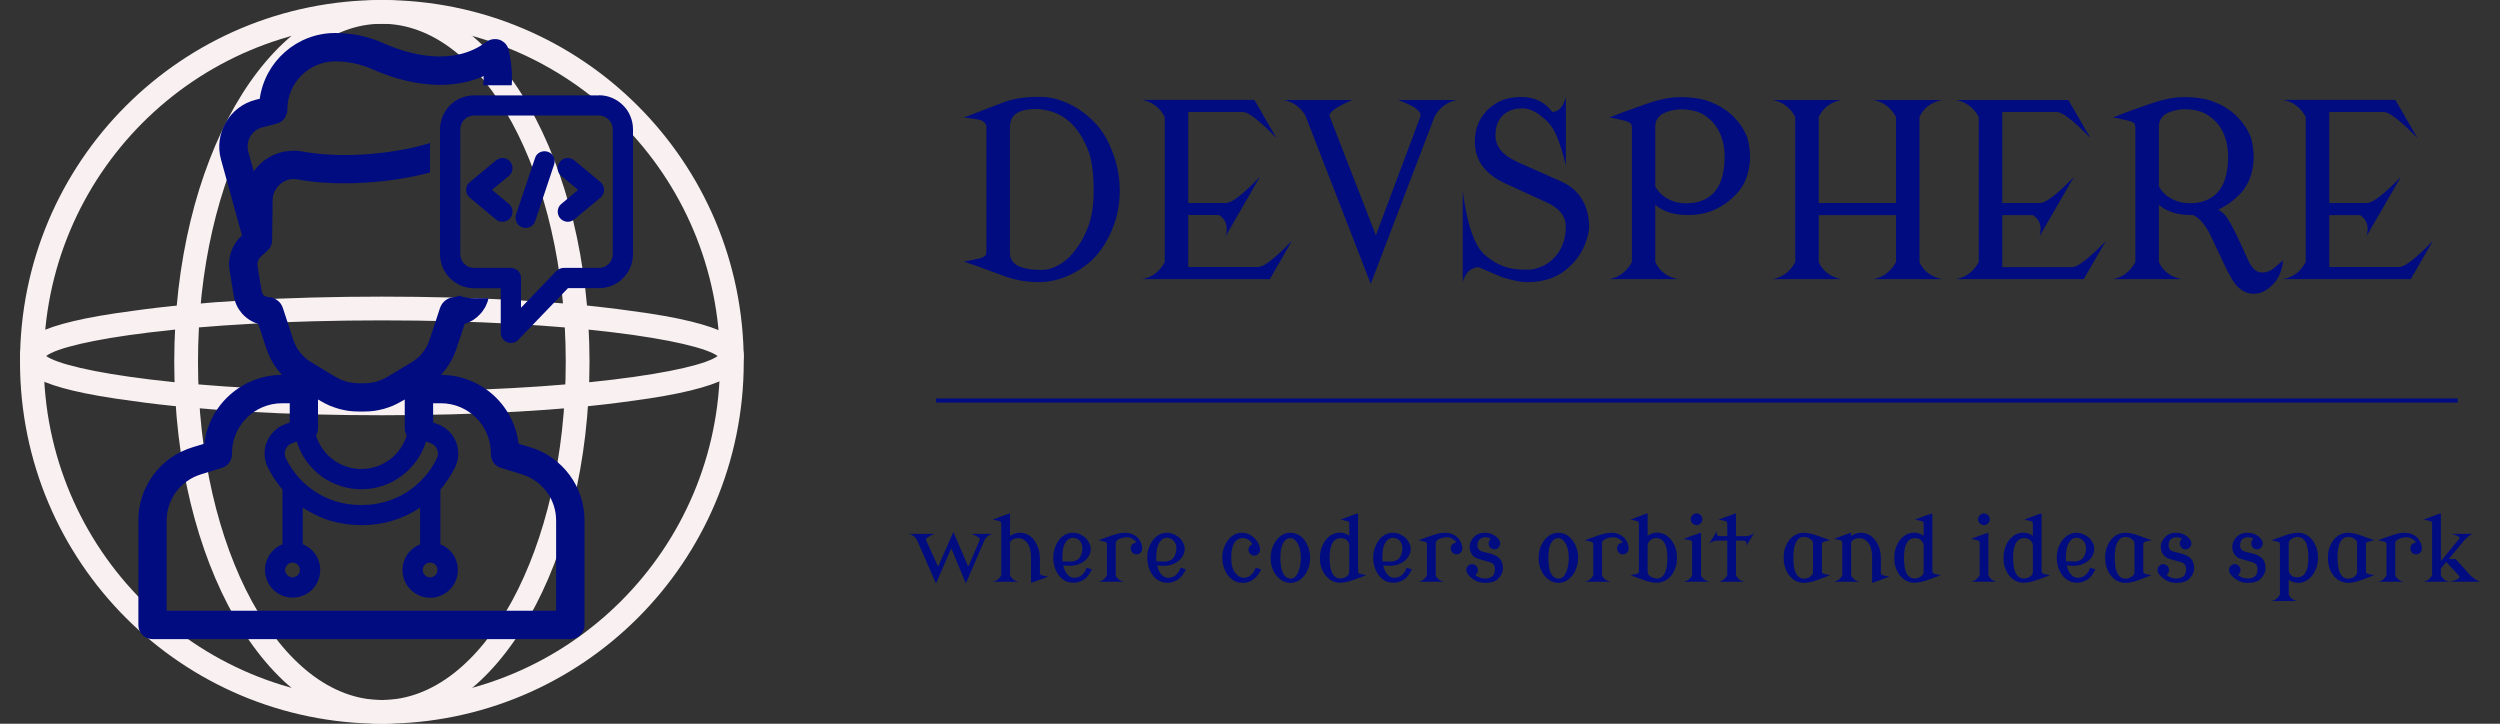 <svg version="1.2" xmlns="http://www.w3.org/2000/svg" viewBox="0 0 2000 579" width="2000" height="579">
	<rect x="0" y="0" width="2000" height="579" fill="#333333" stroke="none"/>
	<title>icon-svg</title>
	<style>
		.s0 { fill: #0080ff;stroke: #010c80;stroke-width: 3.3 } 
		.s1 { fill: none } 
		.s2 { fill: #010c80 } 
		.s3 { fill: #f9f1f1 } 
	</style>
	<g id="Folder 3">
		<g id="Folder 2">
			<path class="s0" d="m748.9 320.4h1217.3"/>
			<path class="s1" d="m1947.9 52.4v219.6h-1184.6v-219.6z"/>
			<path fill-rule="evenodd" class="s2" d="m771.1 209.2q1.5-0.1 11-2.1 3.9-0.8 5.8-2.3 1.2-1 1.2-3.3v-99.8q0-2.2-1.5-3.6-2-1.9-4.7-2.4-9.9-1.6-11.8-1.7l32.7-12.5q11.4-4 26.3-4h2.7q10.9 0 23.3 6 11.7 5.7 21.2 16.2 8 8.9 13.2 23.2 5.3 14.2 5.3 29.8 0 15.5-5.3 29-5.3 13.4-13.2 22.5-8.1 9.3-20.9 15.5-12.4 6-25.7 6-14.7 0-29.2-5.5-22.6-8.4-30.4-11zm46.4-120.6q-4.6 1.7-6.9 4.4-2.5 2.9-2.7 8.7v99.8q0 4.1 1.3 6.3 1.8 2.9 4.6 4.6 7 3.5 18.9 3.5h0.7q10.9 0 22-10.1 9.8-10.6 14.7-23.3 4.8-12.3 4.8-28.5v-2.5q0-18-3.7-29.5-6.2-16.7-16.4-25.3-9.1-7.7-21.9-9.2-2.5-0.3-5.3-0.3-5.2 0.1-10.1 1.4zm198.4 134.7h-102.1q11.8-2.3 17.8-13.3l0.2-0.8v-115.2l-0.2-0.8q-6-11-17.8-13.3h89.7l17.7 30.6q-19.6-20.2-26.3-20.8l-1.3-0.1h-43v72.8h29.7l1.3-0.1q6.8-0.7 26.3-20.8l-27.4 47.5q0.9-3.1 0.9-5.8 0-7-5.8-10.9l-0.6-0.3h-24.4v41.6h55.3l1.4-0.1q6.7-0.7 26.2-20.8zm11-143.3h54.9q-18.2 8-18.2 12.4 0 0.4 0.2 0.8l0.3 0.8 36.6 94.2 35.3-94.2 0.3-0.9q0.2-0.5 0.2-1.1-0.5-5.7-18.1-12h47q-11.6 2.3-17.7 13.2l-0.3 0.8-50.8 133.1-51.7-133.1-0.1-0.3-0.2-0.8q-6.1-10.6-17.7-12.9zm143.3 145.8v-73.3q4 32.9 13.7 47.1l1.8 2.1q1.6 2.2 7.6 6.4 10.8 7.6 25.7 7.6h0.3q5.9 0 6.7-0.2 14-2.8 21.6-14.7 5-8.8 5-18.4v-2.4q-0.8-11.9-16.2-18.5l-32.3-14.8q-24.1-11.2-24.2-32.9v-1.8q0.4-14.8 10.6-24.5 10.3-9.9 26-9.9h0.5q15.8 0 24.8 11.9h0.8q7.1-0.7 10.1-11.9v54.8q-5.7-23.4-11.7-31.5l-3.3-3.9q-1.4-1.4-4.9-4.2-7.3-6-15-6.1h-0.3q-9.2 0-15.1 5.5-6 5.7-6 15.7v0.6q0 13.2 17.6 21.1l34.6 15.4q21.3 9.5 22.7 34.4v3.7q-2.8 18.6-15.7 30.2-12.7 12.4-33.4 12.4h-0.8q-6.8 0-19.7-3.9l-17.8-7.6-1.2-0.5q-9.5 0.8-12.5 12.1zm172.1-2.5h-54.8q11.7-2.3 17.8-13.3l0.2-0.7v-107.4q0-2.3-1.3-3.3-1.7-1.5-5.8-2.4-8.3-1.9-10.9-2.1 6.5-2.9 29-10.8 15.9-5.6 27.5-5.6h0.7q14.2 0 23.8 3.9 9.6 3.8 16.1 9.6 8.8 8.1 12.5 17.1 2.5 5.2 3 17.1-0.4 18.7-10.8 29.6-9.3 9.8-20.8 14.1-8 2.9-18 2.9-1.9 0-3.8-0.1-13.8-0.7-22.5-8v45.4l0.3 0.8q5.1 10.6 17.8 13.2zm2.3-135.8q-7.4 0-14.5 3.5-2.8 1.7-4.5 4.5-1.4 2.3-1.4 6.4v47.2q4.8 8.8 15.4 12.2 4.6 1.3 8.8 1.3h1.1q0.4 0 3.8-0.2 9-0.9 15.2-5.9 11.2-9 11.2-31.1 0-11.4-4.6-20.5-4-7.9-12.1-13.1-7.1-4.3-18.4-4.3zm128.4 135.8h-54.8q11.8-2.3 17.8-13.3l0.2-0.7v-115.3l-0.2-0.8q-6-10.9-17.8-13.2h54.8q-12.7 2.6-17.8 13.2l-0.2 0.8v68.4h61.8v-68.4l-0.2-0.8q-6.1-10.9-17.9-13.2h54.9q-12.7 2.6-17.9 13.2l-0.1 0.8v115.3l0.1 0.8q5.2 10.6 17.9 13.2h-54.9q11.8-2.3 17.9-13.3l0.2-0.7v-37.2h-61.8v37.2l0.2 0.8q5.1 10.6 17.8 13.2zm194 0h-102.1q11.8-2.3 17.9-13.3l0.2-0.7v-115.3l-0.2-0.8q-6.1-10.9-17.9-13.2h89.8l17.7 30.5q-19.6-20.1-26.3-20.8l-1.3-0.1h-43v72.8h29.7l1.3-0.1q6.7-0.6 26.3-20.7l-27.5 47.5q0.9-3.2 0.9-5.8 0-7-5.7-10.9l-0.7-0.3h-24.3v41.6h55.3l1.3-0.1q6.7-0.7 26.3-20.8zm78.2 0h-54.9q11.8-2.3 17.8-13.3l0.2-0.8v-107.4q0-2.2-1.2-3.3-1.7-1.4-5.8-2.3-8.3-2-11-2.1 6.6-3 29-10.8 16-5.6 27.6-5.6h0.7q14.2 0 23.7 3.8 9.7 3.8 16.2 9.7 8.8 8.1 12.5 17.1 2.4 5.1 3 17.1-0.4 18.6-10.8 29.6-7.9 8.3-17.6 12.7 3.5 2 5.8 4.8 4.9 5.9 17.1 33.4l2 4.2q4.1 7.9 9.9 7.9h0.4q5.1 0 9.5-3.6 4.7-4.2 7.2-6.1-1.2 11.9-7.9 19-7.4 7.7-15.3 7.7h-0.4q-9 0-15.6-9-1.4-1.9-5.7-9.8l-13.6-28.8q-6.3-12.3-13.6-15.3l-0.5-0.1q-2.1 0-4.4-0.1-13.6-0.6-22.4-8v45.3l0.2 0.9q5.1 10.5 17.9 13.2zm2.3-135.9q-7.4 0-14.5 3.5-2.8 1.7-4.5 4.6-1.4 2.3-1.4 6.3v47.3q4.8 8.8 15.4 12.1 4.5 1.3 8.8 1.3h1q0.4 0 3.8-0.1 9.1-1 15.2-5.9 11.2-9 11.2-31.1 0-11.4-4.5-20.5-4-8-12.2-13.1-7-4.4-18.3-4.4zm181.1 135.9h-102.1q11.8-2.3 17.9-13.3l0.2-0.8v-115.2l-0.2-0.8q-6.1-11-17.9-13.3h89.8l17.7 30.6q-19.6-20.1-26.3-20.8l-1.4-0.1h-42.9v72.8h29.7l1.3-0.1q6.7-0.7 26.3-20.8l-27.5 47.5q0.9-3.1 0.9-5.7 0-7.1-5.7-11l-0.6-0.2h-24.4v41.5h55.3l1.3-0.1q6.7-0.6 26.3-20.8z"/>
			<path class="s1" d="m1984.8 401.3v82.3h-1258.4v-82.3z"/>
			<path class="s2" d="m772.7 466.8l-11.7-28.2-12.2 28.2-15.1-34.5v-0.1l-0.1-0.3q-2.3-4-6.7-4.8h20.6q-6.8 3-6.8 4.6 0 0.2 0.1 0.3l0.1 0.3 9.6 21 12.2-27.7 11.9 27.8 9.1-21.1 0.1-0.3q0.1-0.2 0.1-0.4 0-2.1-6.8-4.5h17.1q-4.3 0.8-6.6 4.9l-0.1 0.3z"/>
			<path fill-rule="evenodd" class="s2" d="m814.8 465.4h-20.6q4.5-0.9 6.7-5l0.1-0.3v-41.5q0-0.9-0.5-1.2-0.7-0.6-2.2-0.9-3.1-0.7-4.1-0.8 1.2-0.5 10.9-4.1 1.5-0.5 2.9-0.9v18.2l0.1-0.1q3.6-2.6 8-2.6 4.3 0 7.9 2.6 3.6 2.7 5.7 7.4 2.2 4.7 2.2 10v12.2q0 0.8 0.4 1.2 0.7 0.6 2.2 0.9 3.2 0.7 4.1 0.8-2 0.9-10.9 4-1.5 0.6-2.9 1v-20.1q0-8.1-3.1-12-2.9-3.7-7-3.7h-0.1q-4.5 0-6.6 3.3v26.3l0.1 0.3q1.9 4 6.7 5zm27.8-19.2q0-5.3 2.1-10 2.1-4.7 5.7-7.4 3.6-2.6 8-2.6 4.1 0 7.8 2.4 2.6 1.4 4.7 4.9 1.5 2.5 1.7 5.4 0 6.3-5.7 10.4-4.7 3.4-11.2 3.4-0.1 0-5.1-0.3 0.9 3.7 2.4 5.9 2.5 3.9 6.6 3.9 4.4 0 7.5-3.8 1.2-1.5 2.2-4.2l4.2 1.2q-0.2 0.6-0.3 0.8-3 5.5-5.7 7.3-4.5 2.7-8.5 2.7h-0.1q-4.9 0-8.5-2.6-3.6-2.6-5.7-7.3-2.1-4.7-2.1-10.1zm23.3-7.3q0-4-2.1-6.3-1.9-2.1-5.2-2.4-3.9 0-6.3 3.9-1.8 2.9-2.2 7.2-0.2 2.5-0.2 5.5 0 1 0.1 2.3 3.2 0.1 6.5 0.1 1.7 0 2.4-0.2 3.6-0.9 4.9-3 2.1-3.4 2.1-7.1zm33.4 26.5h-20.5q4.4-0.8 6.6-5l0.1-0.3v-24.8q0-0.9-0.4-1.3-0.7-0.5-2.2-0.9-3.2-0.7-4.1-0.8 2.4-1.1 10.8-4 6-2.1 10.4-2.1h0.2q5.8 0 10.1 4 3.5 4.1 3.5 8.3v0.2q0 1.9-1.3 3.4-1.3 1.4-3.3 1.4-2 0-3.3-1.4-1.3-1.4-1.3-3.2v-0.1q0-2 1.3-3.4 1.3-1.2 3.1-1.3-0.2-1.5-3.5-3.3-1.6-1-4.1-1-0.5 0-0.9 0.1-3.9 0.3-6.4 2-0.2 0.2-1 1-0.5 0.4-0.5 2.4v24.8 0.4q2 3.9 6.7 4.9zm18.5-19.2q0-5.3 2.1-10 2.1-4.7 5.7-7.4 3.6-2.6 7.9-2.6 4.2 0 7.8 2.4 2.7 1.4 4.8 4.9 1.5 2.5 1.7 5.4-0.1 6.3-5.7 10.4-4.7 3.4-11.3 3.4 0 0-5-0.3 0.8 3.7 2.3 5.9 2.6 3.9 6.7 3.9 4.4 0 7.5-3.8 1.2-1.5 2.2-4.2l4.1 1.2q-0.1 0.6-0.2 0.8-3 5.5-5.8 7.3-4.4 2.7-8.4 2.7h-0.1q-4.9 0-8.5-2.6-3.6-2.6-5.7-7.3-2.1-4.7-2.1-10.1zm23.3-7.3q0-4-2.2-6.3-1.8-2.1-5.1-2.4-4 0-6.3 3.9-1.8 2.9-2.2 7.2-0.3 2.5-0.3 5.5 0 1 0.2 2.3 3.2 0.1 6.5 0.1 1.6 0 2.4-0.2 3.5-0.9 4.9-3 2.1-3.4 2.1-7.1zm36.7 7.3q0-5.4 2.2-10.1 2.1-4.6 5.7-7.3 3.5-2.6 7.9-2.6h0.1q4.2 0 7.9 2.6 3.7 2.7 5.3 6.4l0.5 1.1v0.1q0.7 1.7 0.7 3.3 0 1.9-1.4 3.4-1.3 1.4-3.2 1.4-2 0-3.3-1.4-1.4-1.3-1.4-3.3 0-1.9 1.4-3.3 0.8-0.8 1.8-1.2-0.6-1-1.7-2.2-2.2-2.4-5.6-2.7h-0.1q-4.6 0-7.1 3.8-2.5 3.8-2.5 11.9v0.1q0 8.2 3.2 12.1 3.2 3.9 6.6 3.9h0.1q4.4 0 7.5-3.8 1.2-1.5 2.2-4.2l4.1 1.2q-0.1 0.5-0.2 0.8-1.9 4.5-5.8 7.3-3.6 2.8-8.4 2.8h-0.1q-5 0-8.5-2.7-3.6-2.6-5.7-7.3-2.2-4.7-2.2-10.1zm38.7 0.5q0-5.9 2.2-10.5 2.2-4.7 5.7-7.4 3.6-2.6 7.9-2.6 4.3 0 8 2.6 3.6 2.7 5.7 7.4 2.1 4.7 2.1 10 0 5.4-2.1 10.1-2.1 4.6-5.7 7.3-3.6 2.7-8 2.7-4.1 0-7.9-2.7-3.6-2.6-5.8-7.2-2.1-4.5-2.1-9.7zm7.8-0.6q0 7.9 1.8 11.8 2.3 5 6.6 5 3.8 0 6-5.6 1.9-4.7 2-10.9v-0.2q0-7.4-2.9-11.9-2.3-3.8-5.5-3.8h-0.1q-3.4 0-5.6 3.8-2.3 3.9-2.3 11.8zm31.6 0.5q0-5.9 2.2-10.5 2.1-4.7 5.7-7.3 3.6-2.7 7.9-2.7 4.2 0 7.7 2.5v-10q0-0.8-0.4-1.2-0.5-0.5-2.4-0.8-1.9-0.5-4-0.9 2.3-1 10.9-4.1 1.1-0.3 3-0.9v46.4q0 0.9 0.4 1.3 0.6 0.5 2.2 0.9 2.9 0.7 4.1 0.8-2.2 1-10.9 4-5.9 2.1-10.3 2.1h-0.3q-4.1 0-7.9-2.7-3.6-2.5-5.8-7.1-2.1-4.5-2.1-9.8zm7.8-0.5q0 7.9 1.8 11.8 2.3 4.9 6.8 4.9 3.5 0 6.3-2.7l0.3-0.6q0.5-0.6 0.5-2.4v-21.3q0-1.1-1-2.5-1.9-2.8-5.6-2.8h-0.2q-4.3 0-6.6 3.8-2.3 3.9-2.3 11.8zm34.8 0.1q0-5.3 2.2-10 2.1-4.7 5.7-7.4 3.6-2.6 8-2.6 4.1 0 7.7 2.4 2.7 1.4 4.8 4.9 1.5 2.5 1.7 5.4-0.1 6.3-5.7 10.4-4.7 3.4-11.2 3.4-0.1 0-5.1-0.3 0.8 3.7 2.4 5.9 2.5 3.9 6.6 3.9 4.4 0 7.5-3.8 1.2-1.5 2.2-4.2l4.1 1.2q-0.1 0.6-0.2 0.8-3 5.5-5.7 7.3-4.5 2.7-8.5 2.7h-0.1q-4.9 0-8.5-2.6-3.6-2.6-5.7-7.3-2.2-4.7-2.2-10.1zm23.4-7.3q0-4-2.1-6.3-1.9-2.1-5.2-2.4-3.9 0-6.3 3.9-1.8 2.9-2.2 7.2-0.2 2.5-0.2 5.5 0 1 0.1 2.3 3.2 0.1 6.5 0.1 1.6 0 2.3-0.2 3.7-0.9 5-3 2.1-3.4 2.1-7.1zm33.4 26.5h-20.5q4.4-0.8 6.7-5v-0.3-24.8q0-0.9-0.4-1.3-0.7-0.5-2.2-0.9-3.2-0.7-4.1-0.8 2.4-1.1 10.9-4 5.9-2.1 10.3-2.1h0.3q5.7 0 10 4 3.6 4.1 3.6 8.3v0.2q0 1.9-1.4 3.4-1.3 1.4-3.3 1.4-1.9 0-3.2-1.4-1.4-1.4-1.4-3.2v-0.1q0-2 1.4-3.4 1.3-1.2 3-1.3-0.2-1.5-3.5-3.3-1.6-1-4.1-1-0.4 0-0.9 0.1-3.9 0.3-6.4 2-0.2 0.2-1 1-0.5 0.4-0.5 2.4v24.8 0.4q2 3.9 6.7 4.9zm17.7-9.3q0-2 1.4-3.4 1.3-1.4 3.3-1.4 1.9 0 3.3 1.4 1.3 1.4 1.3 3.4 0 1.8-1.3 3.3-0.3 0.3-0.7 0.6l0.4 0.4q3.2 2.4 7.5 2.4h0.1q3.4 0 5.6-1.8 1.9-1.6 2-5.5v-0.6q-0.1-3.8-3.5-5l-9.7-2.8q-5.5-1.6-6.9-7.7-0.1-1.1-0.1-2.1 0-3.6 2.8-7 3.4-4.1 9.4-4.1 5.7 0 9.7 3.7 1.3 1.3 2 2.6 0.5 1 0.5 2.3 0 1.9-1.3 3.3-1.4 1.4-3.3 1.4-1.9 0-3.3-1.4-1.3-1.4-1.3-3.4 0-1.9 1.3-3.3l0.7-0.4q-2.2-1.2-4.9-1.2h-0.1q-2.4 0.1-4.3 1.7-1.6 1.7-1.6 4.7v0.5q0 3 3 4.3l8.4 2.2q3.8 1.3 5.5 2.9 3.5 2.9 3.5 8.9-0.3 4.3-3.9 8-3.1 3.3-10.4 3.3-6.4 0-11.2-4.2-2.5-2.1-3.2-3.7-0.3-0.4-0.3-0.7-0.4-0.7-0.4-1.6zm57.9-9.4q0-5.9 2.1-10.5 2.2-4.7 5.8-7.4 3.6-2.6 7.9-2.6 4.3 0 7.9 2.6 3.6 2.7 5.8 7.4 2.1 4.7 2.1 10 0 5.4-2.1 10.1-2.2 4.6-5.8 7.3-3.5 2.7-7.9 2.7-4.2 0-7.9-2.7-3.7-2.6-5.8-7.2-2.1-4.5-2.1-9.7zm7.8-0.6q0 7.9 1.7 11.8 2.3 5 6.6 5 3.9 0 6.1-5.6 1.9-4.7 1.9-10.9v-0.2q0-7.4-2.8-11.9-2.4-3.8-5.5-3.8h-0.2q-3.3 0-5.6 3.8-2.2 3.9-2.2 11.8zm49.7 19.3h-20.6q4.5-0.8 6.7-5l0.1-0.3v-24.8q0-0.9-0.5-1.3-0.6-0.5-2.1-0.9-3.2-0.7-4.2-0.8 2.5-1.1 10.9-4 6-2.1 10.4-2.1h0.2q5.8 0 10.1 4 3.5 4.1 3.5 8.3v0.2q0 1.9-1.3 3.4-1.3 1.4-3.3 1.4-2 0-3.3-1.4-1.3-1.4-1.3-3.2v-0.1q0-2 1.3-3.4 1.3-1.2 3.1-1.3-0.3-1.5-3.5-3.3-1.6-1-4.2-1-0.4 0-0.8 0.1-3.9 0.3-6.4 2-0.2 0.2-1.1 1-0.5 0.4-0.5 2.4v24.8l0.1 0.4q1.9 3.9 6.7 4.9zm16-5.3q0.8-0.1 4.1-0.8 1.4-0.3 2.1-0.9 0.5-0.3 0.5-1.3v-38.5q0-0.9-0.5-1.2-0.7-0.6-2.2-0.9-3.7-0.8-4-0.8 0.3-0.1 10.8-4.1 1-0.3 2.9-0.9v17.9q3.6-2.5 7.7-2.5 4.4 0 8 2.7 3.5 2.6 5.7 7.3 2.1 4.6 2.1 10.5 0 5.3-2.1 9.8-2.1 4.6-5.7 7.1-3.9 2.7-8.5 2.7-4.1 0-10.1-2.1-8.8-3.1-10.8-4zm21.4 2.7q4 0 6.3-4.9 1.8-3.9 1.8-11.8 0-7.9-2.3-11.8-2.3-3.8-6.7-3.8h-0.1q-3.7 0-5.6 2.8-1 1.4-1.1 2.5v21.3q0 1.9 0.6 2.4l0.3 0.6q2.2 2.2 6.1 2.7 0.4 0 0.7 0zm21.1-31.6q2.6-1.2 10.9-4.1 1.4-0.5 3-0.9v33.9l0.1 0.3q1.9 4 6.6 5h-20.6q4.5-0.9 6.8-5v-0.3-26q0-0.9-0.4-1.3-0.8-0.6-2.4-0.9-3.5-0.7-4-0.7zm7.1-12.5q-1.4-1.3-1.4-3.3 0-1.9 1.4-3.3 1.3-1.4 3.2-1.4 2 0 3.3 1.4 1.4 1.4 1.4 3.3 0 2-1.4 3.3-1.3 1.4-3.3 1.4-1.9 0-3.2-1.4zm13.2 16.5l6.4-10.4q-0.2 0.8-0.2 1.7 0 2.4 2.5 2.4h5.9v-10.3q0-0.8-0.5-1.2-0.5-0.5-2.3-0.9-2-0.4-4-0.8 3.3-1.4 10.9-4.1 1.4-0.4 2.9-0.9v18.2h8q4.5-0.3 6.7-2.7l-6.4 10.4q0.2-0.9 0.2-1.8 0-2.3-2.5-2.3h-6v27.6l0.1 0.3q1.9 4 6.7 5h-20.6q4.4-0.9 6.7-5l0.1-0.3v-27.6h-7.9q-4.5 0.2-6.7 2.7zm59.7 10.6q0-5.3 2.1-9.8 2.1-4.6 5.8-7.2 3.8-2.6 8.5-2.6 4.1 0 10 2.1 8.6 3 10.9 4-0.8 0-4.1 0.8-1.4 0.3-2.2 0.9-0.4 0.3-0.4 1.2v22q0 0.9 0.4 1.2 0.7 0.6 2.2 0.9 3.3 0.8 4.1 0.8-2.3 1-10.9 4.1-6 2.1-10.1 2.1-4.7 0-8.4-2.7-3.7-2.6-5.8-7.2-2.1-4.4-2.1-10.6zm7.8 0.3q0 8 1.7 11.8 2.4 5 6.4 5h1.1q2.9 0 5.6-2.8l0.4-0.5q0.5-0.6 0.5-2.4v-22q0-1.8-0.5-2.3l-0.3-0.6q-2.8-2.7-5.7-2.7h-1.1q-4 0-6.3 4.9-1.8 3.9-1.8 11.6zm52.9 19.3h-20.5q4.4-0.9 6.7-5v-0.3-26q0-0.9-0.4-1.3-0.7-0.6-2.2-0.9-3.2-0.7-4.1-0.7 1.2-0.6 10.8-4.1 1.6-0.6 3-0.9v2.7l0.1-0.1q3.5-2.6 7.9-2.6 4.3 0 8 2.6 3.5 2.7 5.7 7.4 2.1 4.7 2.1 10v12.2q0 0.8 0.5 1.2 0.7 0.6 2.1 0.9 3.3 0.7 4.2 0.8-2 0.9-10.9 4-1.5 0.6-2.9 1v-20.1q0-8.1-3.1-12-2.9-3.7-7-3.7h-0.2q-4.5 0-6.5 3.3v26.3l0.1 0.3q1.9 4 6.6 5zm27.8-18.8q0-5.9 2.1-10.5 2.2-4.7 5.7-7.3 3.6-2.7 8-2.7 4.2 0 7.7 2.5v-10q0-0.8-0.5-1.2-0.4-0.5-2.3-0.8-2-0.5-4-0.9 2.3-1 10.9-4.1 1.1-0.3 2.9-0.9v46.4q0.1 0.9 0.5 1.3 0.6 0.5 2.1 0.9 3 0.7 4.2 0.8-2.2 1-10.9 4-6 2.1-10.3 2.1h-0.3q-4.2 0-8-2.7-3.6-2.5-5.7-7.1-2.1-4.5-2.1-9.8zm7.8-0.5q0 7.9 1.7 11.8 2.3 4.9 6.9 4.9 3.4 0 6.2-2.7l0.4-0.6q0.5-0.6 0.5-2.4v-21.3q-0.1-1.1-1.1-2.5-1.9-2.8-5.6-2.8h-0.1q-4.4 0-6.7 3.8-2.2 3.9-2.2 11.8zm53.7-14.9q2.6-1.2 10.9-4.1 1.3-0.5 2.9-0.9v33.9l0.1 0.3q1.9 4 6.6 5h-20.5q4.4-0.9 6.7-5l0.1-0.3v-26q0-0.9-0.5-1.3-0.8-0.6-2.4-0.9-3.5-0.7-3.9-0.7zm7-12.5q-1.4-1.3-1.4-3.3 0-1.9 1.4-3.3 1.4-1.4 3.3-1.4 1.9 0 3.3 1.4 1.3 1.4 1.3 3.3 0 2-1.3 3.3-1.4 1.4-3.3 1.4-1.9 0-3.3-1.4zm18.9 27.9q0-5.9 2.1-10.5 2.2-4.7 5.7-7.3 3.6-2.7 8-2.7 4.1 0 7.7 2.5v-10q0-0.8-0.5-1.2-0.5-0.5-2.4-0.8-1.9-0.5-3.9-0.9 2.2-1 10.9-4.1 1.1-0.3 2.9-0.9v46.4q0 0.9 0.5 1.3 0.5 0.5 2.1 0.9 3 0.7 4.1 0.8-2.1 1-10.8 4-6 2.1-10.4 2.1h-0.2q-4.2 0-8-2.7-3.6-2.5-5.7-7.1-2.1-4.5-2.1-9.8zm7.7-0.5q0 7.9 1.8 11.8 2.3 4.9 6.9 4.9 3.4 0 6.2-2.7l0.3-0.6q0.6-0.6 0.6-2.4v-21.3q-0.1-1.1-1.1-2.5-1.9-2.8-5.6-2.8h-0.1q-4.4 0-6.7 3.8-2.3 3.9-2.3 11.8zm34.9 0.1q0-5.3 2.1-10 2.2-4.7 5.8-7.4 3.6-2.6 7.9-2.6 4.1 0 7.8 2.4 2.7 1.4 4.8 4.9 1.5 2.5 1.6 5.4 0 6.3-5.6 10.4-4.8 3.4-11.3 3.4-0.1 0-5.1-0.3 0.9 3.7 2.4 5.9 2.5 3.9 6.6 3.9h0.1q4.4 0 7.4-3.8 1.3-1.5 2.3-4.2l4.1 1.2q-0.1 0.6-0.3 0.8-2.9 5.5-5.7 7.3-4.4 2.7-8.4 2.7h-0.2q-4.8 0-8.4-2.6-3.6-2.6-5.8-7.3-2.1-4.7-2.1-10.1zm23.4-7.3q0-4-2.2-6.3-1.8-2.1-5.1-2.4h-0.1q-3.9 0-6.2 3.9-1.8 2.9-2.2 7.2-0.3 2.5-0.3 5.5 0 1 0.2 2.3 3.2 0.1 6.4 0.1 1.7 0 2.4-0.2 3.6-0.9 5-3 2.1-3.4 2.1-7.1zm15.3 6.9q0-5.3 2.1-9.8 2.1-4.6 5.8-7.2 3.7-2.6 8.4-2.6 4.1 0 10.1 2.1 8.6 3 10.9 4-0.8 0-4.2 0.8-1.4 0.3-2.1 0.9-0.5 0.3-0.5 1.2v22q0 0.9 0.5 1.2 0.7 0.6 2.1 0.9 3.4 0.8 4.1 0.8-2.3 1-10.8 4.1-6 2.1-10.1 2.1-4.7 0-8.5-2.7-3.6-2.6-5.7-7.2-2.1-4.4-2.1-10.6zm7.7 0.3q0 8 1.8 11.8 2.3 5 6.3 5h1.1q2.9 0 5.7-2.8l0.3-0.5q0.6-0.6 0.6-2.4v-22q0-1.8-0.5-2.3l-0.4-0.6q-2.7-2.7-5.7-2.7h-1q-4.1 0-6.4 4.9-1.8 3.9-1.8 11.6zm34.2 10q0-2 1.4-3.4 1.3-1.4 3.2-1.4 1.9 0 3.3 1.4 1.3 1.4 1.3 3.4 0 1.8-1.3 3.3-0.3 0.3-0.6 0.6l0.4 0.4q3.2 2.4 7.4 2.4h0.1q3.4 0 5.6-1.8 1.9-1.6 2.1-5.5v-0.6q-0.2-3.8-3.6-5l-9.7-2.8q-5.4-1.6-6.8-7.7-0.2-1.1-0.2-2.1 0-3.6 2.9-7 3.3-4.1 9.4-4.1 5.6 0 9.6 3.7 1.3 1.3 2.1 2.6 0.5 1 0.5 2.3 0 1.9-1.4 3.3-1.3 1.4-3.2 1.4-2 0-3.3-1.4-1.4-1.4-1.4-3.4 0-1.9 1.4-3.3l0.7-0.4q-2.2-1.2-5-1.2h-0.1q-2.4 0.1-4.3 1.7-1.6 1.7-1.6 4.7v0.5q0 3 3 4.3l8.5 2.2q3.7 1.3 5.5 2.9 3.4 2.9 3.5 8.9-0.4 4.3-3.9 8-3.2 3.3-10.5 3.3-6.3 0-11.1-4.2-2.5-2.1-3.3-3.7-0.2-0.4-0.3-0.7-0.3-0.7-0.3-1.6zm57.2 0q0-2 1.3-3.4 1.4-1.4 3.3-1.4 1.9 0 3.2 1.4 1.4 1.4 1.4 3.4 0 1.8-1.4 3.3-0.3 0.3-0.6 0.6l0.4 0.4q3.2 2.4 7.5 2.4h0.1q3.4 0 5.6-1.8 1.9-1.6 2-5.5v-0.6q-0.2-3.8-3.6-5l-9.7-2.8q-5.4-1.6-6.8-7.7-0.1-1.1-0.1-2.1 0-3.6 2.8-7 3.4-4.1 9.4-4.1 5.7 0 9.7 3.7 1.3 1.3 2 2.6 0.5 1 0.5 2.3 0 1.9-1.3 3.3-1.4 1.4-3.3 1.4-1.9 0-3.3-1.4-1.3-1.4-1.3-3.4 0-1.9 1.3-3.3l0.7-0.4q-2.2-1.2-4.9-1.2h-0.2q-2.3 0.1-4.3 1.7-1.5 1.7-1.5 4.7v0.5q0 3 3 4.3l8.4 2.2q3.7 1.3 5.6 2.9 3.4 2.9 3.4 8.9-0.3 4.3-3.9 8-3.2 3.3-10.4 3.3-6.4 0-11.2-4.2-2.5-2.1-3.2-3.7-0.2-0.4-0.4-0.7-0.2-0.7-0.2-1.6zm54.5 24.7h-20.5q4.4-0.9 6.6-5l0.1-0.3v-40.3q0-0.8-0.5-1.2-0.6-0.6-2.1-0.9-3.2-0.7-4.1-0.8 2.3-1 10.9-4 5.9-2.1 10.2-2.1h0.4q4.1 0 7.9 2.6 3.6 2.6 5.7 7.2 2.1 4.5 2.1 9.8 0 5.8-2.1 10.5-2.2 4.7-5.7 7.3-3.6 2.7-7.9 2.7-4.2 0-7.7-2.5v11.7 0.3q1.9 4 6.7 5zm9-34.5q0-8-1.8-11.8-2.3-4.9-6.9-4.9-3.4 0-6.2 2.7l-0.3 0.6q-0.5 0.5-0.5 2.3v21.3q0 1.2 1 2.6 1.9 2.8 5.6 2.8h0.1q4.4 0 6.7-3.8 2.3-3.9 2.3-11.8zm15.6-0.5q0-5.3 2.1-9.8 2.1-4.6 5.7-7.2 3.8-2.6 8.5-2.6 4.1 0 10.1 2.1 8.5 3 10.9 4-0.8 0-4.2 0.8-1.4 0.3-2.1 0.9-0.5 0.3-0.5 1.2v22q0 0.9 0.4 1.2 0.8 0.6 2.2 0.9 3.3 0.8 4.1 0.8-2.3 1-10.9 4.1-6 2.1-10 2.1-4.7 0-8.5-2.7-3.7-2.6-5.8-7.2-2-4.4-2-10.6zm7.7 0.3q0 8 1.8 11.8 2.3 5 6.3 5h1.1q2.9 0 5.7-2.8l0.3-0.5q0.5-0.6 0.5-2.4v-22q0-1.8-0.4-2.3l-0.4-0.6q-2.7-2.7-5.7-2.7h-1q-4.1 0-6.4 4.9-1.8 3.9-1.8 11.6zm53 19.3h-20.6q4.4-0.8 6.7-5l0.1-0.3v-24.8q0-0.9-0.5-1.3-0.6-0.5-2.1-0.9-3.3-0.7-4.2-0.8 2.5-1.1 10.9-4 6-2.1 10.3-2.1h0.3q5.8 0 10.1 4 3.5 4.1 3.5 8.3v0.2q0 1.9-1.3 3.4-1.4 1.4-3.3 1.4-2 0-3.3-1.4-1.3-1.4-1.3-3.2v-0.1q0-2 1.3-3.4 1.3-1.2 3.1-1.3-0.3-1.5-3.5-3.3-1.6-1-4.2-1-0.4 0-0.8 0.1-3.9 0.3-6.4 2-0.2 0.2-1.1 1-0.5 0.4-0.5 2.4v24.8l0.1 0.4q1.9 3.9 6.7 4.9zm36.5 0h-20.6q4.4-0.9 6.7-5l0.1-0.3v-41.5q0-0.9-0.5-1.2-0.7-0.6-2.3-0.9-3.7-0.8-4-0.8 0.3-0.1 10.9-4.1 0.9-0.3 2.9-0.9v38.2l14.5-17.7 0.3-0.3q0.1-0.3 0.1-0.7 0-1.3-6.1-3.1h16.7q-2.5 0.7-6.5 4.9l-0.3 0.3-12.4 14.9h5.5l12.2 13.5 0.1 0.1 0.2 0.2q4.1 3.4 7.2 4.4h-24q7.4-1.9 7.4-3.9 0-0.5-0.5-1.1l-0.3-0.3-9.8-10.5-4.3 5.2v5.3l0.1 0.3q1.9 4 6.7 5z"/>
		</g>
		<g id="Folder 1">
			<path fill-rule="evenodd" class="s3" d="m305.5 579c-160.1 0-289.5-129.4-289.5-289.5 0-160.1 129.4-289.5 289.5-289.5 160.1 0 289.5 129.4 289.5 289.5 0 160.1-129.4 289.5-289.5 289.5zm270.5-289.5c0-149.6-120.9-270.5-270.5-270.5-149.6 0-270.5 120.9-270.5 270.5 0 149.6 120.9 270.5 270.5 270.5 149.6 0 270.5-120.9 270.5-270.5z"/>
			<path fill-rule="evenodd" class="s3" d="m305.5 332.2c-75 0-146.2-3.8-199.3-11.4-79.8-10.4-90.2-23.7-90.2-36 0-12.4 10.4-25.7 90.2-36.1 53.1-7.6 124.3-11.4 199.3-11.4 75 0 146.2 3.8 199.3 11.4 79.8 10.4 90.2 24.7 90.2 36.1 0 11.3-10.4 25.6-90.2 36-53.1 7.6-124.3 11.4-199.3 11.4zm-268.6-47.4c17.1 12.3 115.8 28.4 268.6 28.4 152.8 0 252.5-16.1 268.6-28.4-17.1-12.4-115.8-28.5-268.6-28.5-152.8 0-252.5 16.1-268.6 28.5z"/>
			<path fill-rule="evenodd" class="s3" d="m305.5 579c-91.9 0-166.1-129.4-166.1-289.5 0-160.1 74.2-289.5 166.1-289.5 91.9 0 166.1 129.4 166.1 289.5 0 160.1-74.2 289.5-166.1 289.5zm147.1-289.5c0-149.6-65.7-270.5-147.1-270.5-81.4 0-147.1 120.9-147.1 270.5 0 149.6 65.7 270.5 147.1 270.5 81.4 0 147.1-120.9 147.1-270.5z"/>
			<path fill-rule="evenodd" class="s2" d="m366.9 236.4q5.9 2.2 12.4 2.2h11.5c-0.5 2.4-1.4 4.7-2.5 6.9-1.2 2.1-2.6 4.1-4.3 5.9-1.7 1.8-3.6 3.4-5.6 4.7-2.1 1.2-4.4 2.3-6.7 3l-6.6 20.1q-1 2.8-2.2 5.6-1.3 2.8-2.9 5.4-1.5 2.6-3.4 5.1-1.8 2.4-3.9 4.6c31.6 0 58.3 23.6 62.2 55.1l9 2.7c6.3 1.9 12.3 4.7 17.6 8.5 5.4 3.8 10.2 8.4 14.1 13.7 3.9 5.3 7 11.1 9 17.4 2 6.2 3.1 12.8 3 19.4v83.3c0 1.4-0.2 2.9-0.8 4.3-0.6 1.4-1.4 2.6-2.5 3.7-1 1-2.3 1.9-3.7 2.4-1.3 0.6-2.8 0.9-4.3 0.9h-334.3c-1.5 0-3-0.3-4.3-0.9-1.4-0.5-2.7-1.4-3.7-2.4-1.1-1.1-1.9-2.3-2.5-3.7-0.6-1.4-0.8-2.9-0.8-4.3v-83.3c-0.1-6.6 0.9-13.2 3-19.4 2-6.2 5.1-12.1 9-17.4 3.9-5.3 8.6-9.9 14-13.7 5.4-3.7 11.4-6.6 17.7-8.5l9-2.7c3.9-31.4 30.6-55 62.2-55.1q-2.1-2.2-3.9-4.6-1.9-2.5-3.4-5.1-1.6-2.6-2.9-5.4-1.2-2.8-2.2-5.7l-6.6-20c-2.5-0.7-4.8-1.8-7-3.2-2.2-1.4-4.2-3.1-5.9-5-1.7-2-3.2-4.1-4.3-6.5-1.1-2.3-1.9-4.8-2.3-7.3l-3.4-20.5q-0.7-3.8-0.4-7.7 0.4-3.9 1.6-7.6 1.3-3.6 3.5-6.9 2.1-3.2 5-5.8l0.2-0.2-16.8-60.8c-2.8-10.1-1.4-20.6 3.9-29.7 5.2-9.1 13.7-15.5 23.9-18.1l3.2-0.8c4.1-29.7 29.6-52.6 60.4-52.6q5 0 10 0.5 4.9 0.5 9.8 1.5 4.9 1.1 9.6 2.6 4.7 1.6 9.3 3.6c18.9 8.4 54.9 19.4 82.2-1.1 1.5-1.1 3.3-1.9 5.2-2.1 1.9-0.3 3.8-0.1 5.6 0.5 1.7 0.7 3.3 1.8 4.6 3.2 1.2 1.5 2.1 3.2 2.5 5q3.3 14.9 2.4 28.1h-22.8q0.4-3.5 0.3-7.3c-32.9 14.5-69 3.4-89.2-5.6-9.4-4.1-19.3-6.2-29.5-6.2-21.1 0-38.3 17.2-38.3 38.3v0.6q0 1.8-0.7 3.6-0.6 1.8-1.7 3.3-1.2 1.5-2.8 2.5-1.5 1.1-3.4 1.5l-11.1 2.9c-2.1 0.5-4 1.4-5.8 2.7-1.7 1.3-3.1 2.9-4.2 4.7-1.1 1.9-1.8 4-2 6.1-0.3 2.1-0.1 4.3 0.5 6.3l4.3 15.5c2.1-3.1 4.7-5.8 7.6-8.1 3-2.3 6.2-4.2 9.6-5.6 3.5-1.4 7.1-2.3 10.9-2.6 3.7-0.4 7.4-0.3 11.1 0.4 34.2 6.4 77.2 1 101.8-6.8v23.6c-29.6 8-72.6 11.8-106 5.5q-1.8-0.3-3.6-0.3-1.8 0.1-3.6 0.5-1.8 0.5-3.4 1.4-1.6 0.8-3 2-1.5 1.2-2.6 2.7-1.2 1.5-2 3.2-0.9 1.7-1.3 3.5-0.4 1.9-0.4 3.8l-0.4 31.9v0.2q-0.1 0.5-0.1 1l-0.2 1.2-0.2 0.8-0.4 1.2q-0.2 0.4-0.4 0.8-0.2 0.3-0.5 0.7-0.2 0.4-0.4 0.7-0.3 0.4-0.6 0.7-0.3 0.3-0.6 0.6l-0.3 0.4-5.4 4.8q-0.7 0.8-1.3 1.6-0.6 0.9-0.9 1.9-0.4 1-0.4 2-0.1 1.1 0 2.1l3.4 20.5q0.2 0.8 0.6 1.5 0.3 0.7 0.9 1.3 0.6 0.5 1.4 0.9 0.7 0.3 1.5 0.4l1.6 0.2q1.9 0.2 3.6 0.9 1.7 0.7 3.2 1.9 1.4 1.1 2.5 2.6 1 1.6 1.6 3.3l8.4 25.6q1 2.8 2.3 5.4 1.4 2.5 3.3 4.8 1.8 2.3 4 4.2 2.2 1.9 4.7 3.4l19.4 11.7q2.1 1.2 4.3 2.2 2.2 0.9 4.5 1.6 2.4 0.6 4.7 0.9 2.4 0.4 4.8 0.4h4.9q2.4 0 4.8-0.4 2.3-0.3 4.7-0.9 2.3-0.7 4.5-1.6 2.2-1 4.3-2.2l19.4-11.7q2.5-1.5 4.7-3.4 2.2-1.9 4-4.2 1.9-2.3 3.3-4.8 1.3-2.6 2.3-5.4l8.4-25.6q0.6-1.7 1.6-3.2 1.1-1.6 2.5-2.7 1.5-1.2 3.2-1.9 1.7-0.7 3.5-0.9l1.7-0.2q1.4-0.2 2.5-1.1m-114.2 111.9c2.4 7.8 7.2 14.6 13.7 19.4 6.6 4.9 14.5 7.5 22.6 7.5 8.1 0 16-2.6 22.6-7.5 6.5-4.8 11.3-11.6 13.7-19.4-1-1.7-1.6-3.6-1.6-5.7v-23l-2.3 1.3q-3.4 2-7 3.6-3.6 1.5-7.4 2.6-3.8 1-7.7 1.6-3.9 0.5-7.9 0.5h-4.8q-4 0-7.9-0.5-3.9-0.6-7.6-1.6-3.8-1.1-7.5-2.6-3.6-1.6-7-3.6l-2.3-1.3v23q0 3.1-1.6 5.7zm139.9 14.3c0-22-17.9-40-40-40h-6.2v15.4l3.6 1.3q2.4 0.9 4.7 2.3 2.2 1.4 4.1 3.2 1.9 1.8 3.4 4 1.5 2.2 2.5 4.6 1 2.4 1.4 4.9 0.5 2.6 0.4 5.2 0 2.5-0.6 5-0.6 2.5-1.7 4.9-1.2 2.4-2.6 4.8-1.3 2.4-2.8 4.7-1.5 2.3-3.2 4.5-1.6 2.2-3.4 4.2v43.9c9.9 3.8 15.6 14.2 13.6 24.7-2 10.4-11.1 18-21.7 18-10.7 0-19.8-7.6-21.8-18-2-10.5 3.8-20.9 13.7-24.7v-29.4c-13.4 9-29.3 14-46.2 14h-0.8-0.7q-6.1 0-12.2-0.9-6.1-0.9-11.9-2.6-5.9-1.8-11.4-4.5-5.6-2.6-10.7-6v29.3c9.9 3.9 15.6 14.3 13.6 24.7-1.9 10.5-11.1 18-21.7 18-10.6 0-19.7-7.5-21.7-18-2-10.4 3.8-20.8 13.6-24.7v-43.8q-1.8-2-3.4-4.2-1.7-2.2-3.2-4.5-1.5-2.3-2.8-4.7-1.4-2.4-2.6-4.8-1.1-2.4-1.7-4.9-0.6-2.5-0.6-5.1-0.1-2.5 0.3-5.1 0.5-2.5 1.5-4.9 1-2.4 2.5-4.6 1.5-2.2 3.4-4 1.9-1.8 4.1-3.2 2.2-1.4 4.7-2.3l3.6-1.3v-15.4h-6.1c-22.2 0-40.1 17.9-40.1 40v0.9q0 1.8-0.6 3.6-0.6 1.7-1.7 3.2-1.1 1.4-2.6 2.5-1.5 1-3.2 1.5l-16.5 5.1c-16.6 5-27.7 20-27.7 37.2v72h311.6v-72c0-4.1-0.6-8.3-1.9-12.2-1.3-3.9-3.2-7.7-5.7-11-2.5-3.3-5.5-6.2-8.9-8.6-3.4-2.4-7.1-4.2-11.1-5.4l-16.6-5.1q-1.7-0.5-3.2-1.5-1.5-1.1-2.6-2.6-1.1-1.4-1.6-3.2-0.6-1.7-0.6-3.5v-0.9zm-44.4 89.2c-1.1-1.1-2.6-1.7-4.2-1.7-1.6 0-3.1 0.6-4.2 1.7-1.1 1.1-1.7 2.6-1.7 4.2 0 1.5 0.6 3 1.7 4.1 1.1 1.1 2.6 1.8 4.2 1.8 1.6 0 3.1-0.7 4.2-1.8 1.1-1.1 1.7-2.6 1.7-4.1 0-1.6-0.6-3.1-1.7-4.2zm-110.1 0c-1.1-1.1-2.6-1.7-4.2-1.7-1.5 0-3 0.6-4.1 1.7-1.1 1.1-1.8 2.6-1.8 4.2 0 1.5 0.7 3 1.8 4.1 1.1 1.1 2.6 1.8 4.1 1.8 1.6 0 3.1-0.7 4.2-1.8 1.1-1.1 1.7-2.6 1.7-4.1 0-1.6-0.6-3.1-1.7-4.2zm-4.6-97.2c-2.3 0.8-4.2 2.6-5.2 5q-0.3 0.8-0.5 1.6-0.1 0.9-0.1 1.8 0 0.9 0.2 1.7 0.2 0.9 0.6 1.7c11.1 23.1 34 37.6 59.7 37.6h0.8 0.7c6.2 0 12.4-0.9 18.4-2.6 6-1.7 11.7-4.2 17-7.5 5.2-3.4 10-7.4 14.1-12 4.2-4.7 7.6-9.9 10.3-15.5q0.4-0.8 0.6-1.7 0.2-0.8 0.2-1.7 0-0.9-0.2-1.8-0.1-0.8-0.5-1.6c-0.9-2.4-2.8-4.2-5.2-5l-3.7-1.4c-6.8 22.1-27.4 38.2-51.7 38.2-5.8 0-11.5-0.9-16.9-2.7-5.5-1.8-10.6-4.4-15.3-7.8-4.6-3.5-8.6-7.6-12-12.3-3.3-4.7-5.8-9.9-7.5-15.4z"/>
			<path fill-rule="evenodd" class="s2" d="m479.2 76.2c3.6 0 7.1 0.7 10.4 2.1 3.3 1.4 6.3 3.4 8.8 5.9 2.6 2.5 4.6 5.5 5.9 8.8 1.4 3.3 2.1 6.9 2.1 10.4v99.9c0 3.6-0.7 7.1-2.1 10.4-1.3 3.3-3.3 6.3-5.9 8.9-2.5 2.5-5.5 4.5-8.8 5.9-3.3 1.3-6.8 2-10.4 2h-24.8l-39.8 41.4c-1.1 1.2-2.6 2-4.2 2.3-1.6 0.3-3.2 0.2-4.7-0.4-1.5-0.6-2.8-1.7-3.7-3-0.9-1.3-1.4-2.9-1.4-4.5v-35.7h-21.3c-3.6 0-7.2-0.7-10.5-2.1-3.3-1.4-6.3-3.4-8.8-5.9-2.5-2.5-4.5-5.5-5.9-8.8-1.4-3.3-2.1-6.9-2.1-10.4v-99.9c0-3.6 0.7-7.1 2.1-10.4 1.4-3.3 3.4-6.3 5.9-8.9 2.5-2.5 5.5-4.5 8.8-5.9 3.3-1.3 6.9-2 10.5-2h99.9m11 27.1c0-1.4-0.3-2.8-0.8-4.2-0.6-1.3-1.4-2.5-2.4-3.5-1.1-1.1-2.3-1.9-3.6-2.4-1.3-0.6-2.8-0.9-4.2-0.9h-99.9c-1.5 0-2.9 0.3-4.3 0.9-1.3 0.5-2.5 1.3-3.5 2.4-1.1 1-1.9 2.2-2.4 3.5-0.6 1.4-0.9 2.8-0.9 4.2v99.9c0 1.5 0.3 2.9 0.9 4.2 0.5 1.4 1.3 2.6 2.4 3.6 1 1 2.2 1.9 3.5 2.4 1.4 0.6 2.8 0.8 4.3 0.8h29.4q1.7 0.1 3.1 0.7 1.5 0.6 2.7 1.7 1.1 1.2 1.7 2.6 0.6 1.5 0.6 3.1v23.8l28.3-29.4q0.6-0.6 1.2-1 0.7-0.5 1.5-0.8 0.7-0.3 1.5-0.5 0.8-0.2 1.6-0.2h28.3c1.4 0 2.9-0.2 4.2-0.8 1.3-0.5 2.5-1.4 3.6-2.4 1-1 1.8-2.2 2.4-3.6 0.5-1.3 0.8-2.7 0.8-4.2z"/>
			<path class="s2" d="m407.1 140.7c1.7-1.3 2.7-3.3 2.9-5.5 0.2-2.1-0.5-4.2-1.8-5.9-1.4-1.6-3.4-2.7-5.5-2.9-2.2-0.2-4.3 0.5-5.9 1.9l-21 17.4c-0.9 0.8-1.7 1.7-2.2 2.8-0.5 1.1-0.7 2.2-0.7 3.4 0 1.2 0.2 2.4 0.7 3.4 0.5 1.1 1.3 2.1 2.2 2.8l21 17.5q1.2 1 2.7 1.5 1.6 0.4 3.2 0.3 1.6-0.2 3-0.9 1.4-0.8 2.5-2 1-1.2 1.5-2.8 0.4-1.5 0.3-3.1-0.1-1.6-0.9-3.1-0.7-1.4-2-2.4l-13.5-11.2zm52.3-12.5c-1.6-1.3-3.8-2-5.9-1.8-2.2 0.2-4.1 1.2-5.5 2.9-1.4 1.6-2.1 3.8-1.9 5.9 0.2 2.2 1.3 4.1 2.9 5.5l13.5 11.2-13.4 11.2c-1.7 1.3-2.7 3.3-2.9 5.5-0.2 2.1 0.5 4.2 1.8 5.9 1.4 1.6 3.4 2.7 5.5 2.9 2.2 0.2 4.3-0.5 5.9-1.9l21-17.4c0.9-0.7 1.6-1.7 2.1-2.8 0.5-1.1 0.8-2.2 0.8-3.4 0-1.2-0.3-2.4-0.8-3.4-0.5-1.1-1.2-2.1-2.1-2.8zm-21.2-6.8q-1.5-0.5-3.1-0.4-1.6 0.1-3.1 0.8-1.4 0.7-2.5 1.9-1 1.2-1.5 2.8l-15.3 45.5c-0.5 2-0.3 4.1 0.6 6 1 1.9 2.7 3.3 4.7 3.9 1.9 0.7 4.1 0.6 6-0.3 1.9-0.9 3.4-2.5 4.1-4.5l15.2-45.5q0.5-1.5 0.4-3.1-0.1-1.6-0.8-3.1-0.7-1.4-1.9-2.5-1.3-1-2.8-1.5z"/>
		</g>
	</g>
</svg>